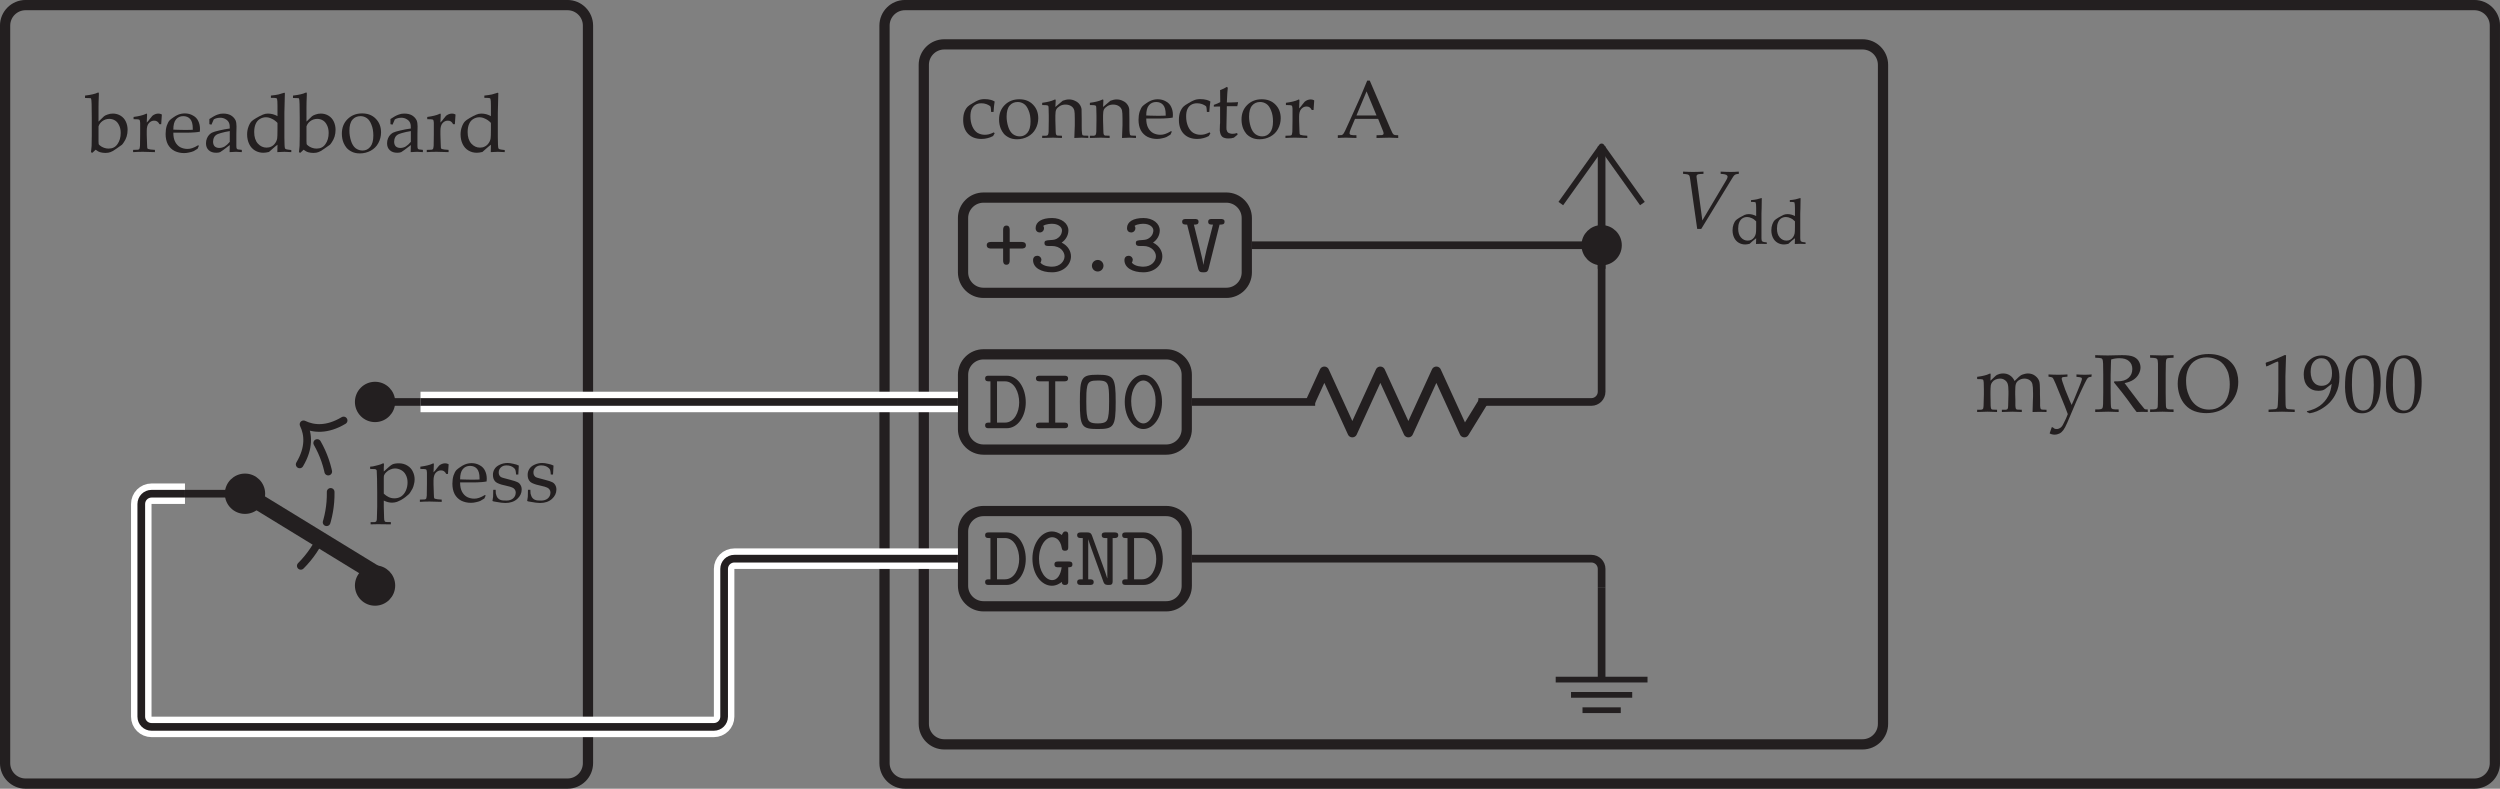 <?xml version="1.0" encoding="UTF-8"?>
<svg xmlns="http://www.w3.org/2000/svg" xmlns:xlink="http://www.w3.org/1999/xlink" width="243.169pt" height="76.717pt" viewBox="0 0 243.169 76.717" version="1.1">
<rect x="0" y="0" width="243.169" height="76.717" fill="#808080" stroke="none"/>
<defs>
<g>
<symbol overflow="visible" id="glyph0-0">
<path style="stroke:none;" d=""/>
</symbol>
<symbol overflow="visible" id="glyph0-1">
<path style="stroke:none;" d="M 4.109 -2.516 C 4.109 -3.859 3.391 -5.109 2.25 -5.109 L 0.516 -5.109 C 0.375 -5.109 0.156 -5.109 0.156 -4.844 C 0.156 -4.562 0.375 -4.562 0.516 -4.562 L 0.672 -4.562 L 0.672 -0.547 L 0.516 -0.547 C 0.375 -0.547 0.156 -0.547 0.156 -0.281 C 0.156 0 0.375 0 0.516 0 L 2.25 0 C 3.359 0 4.109 -1.188 4.109 -2.516 Z M 3.469 -2.516 C 3.469 -1.562 3 -0.547 2.078 -0.547 L 1.312 -0.547 L 1.312 -4.562 L 2.078 -4.562 C 3.016 -4.562 3.469 -3.469 3.469 -2.516 Z M 3.469 -2.516 "/>
</symbol>
<symbol overflow="visible" id="glyph0-2">
<path style="stroke:none;" d="M 3.781 -0.281 C 3.781 -0.547 3.531 -0.547 3.406 -0.547 L 2.531 -0.547 L 2.531 -4.562 L 3.406 -4.562 C 3.531 -4.562 3.781 -4.562 3.781 -4.844 C 3.781 -5.109 3.531 -5.109 3.406 -5.109 L 1.031 -5.109 C 0.906 -5.109 0.656 -5.109 0.656 -4.844 C 0.656 -4.562 0.906 -4.562 1.031 -4.562 L 1.906 -4.562 L 1.906 -0.547 L 1.031 -0.547 C 0.906 -0.547 0.656 -0.547 0.656 -0.281 C 0.656 0 0.906 0 1.031 0 L 3.406 0 C 3.531 0 3.781 0 3.781 -0.281 Z M 3.781 -0.281 "/>
</symbol>
<symbol overflow="visible" id="glyph0-3">
<path style="stroke:none;" d="M 3.969 -2.547 C 3.969 -4.969 3.781 -5.203 2.219 -5.203 C 0.656 -5.203 0.484 -4.969 0.484 -2.562 C 0.484 -0.141 0.656 0.078 2.219 0.078 C 3.781 0.078 3.969 -0.141 3.969 -2.547 Z M 3.328 -2.625 C 3.328 -2.141 3.328 -1.516 3.234 -1.094 C 3.156 -0.672 2.984 -0.469 2.219 -0.469 C 1.5 -0.469 1.312 -0.641 1.219 -1.031 C 1.109 -1.453 1.109 -2.141 1.109 -2.625 C 1.109 -3.188 1.109 -3.688 1.203 -4.094 C 1.312 -4.562 1.594 -4.641 2.219 -4.641 C 2.922 -4.641 3.141 -4.531 3.25 -4.047 C 3.328 -3.672 3.328 -3.078 3.328 -2.625 Z M 3.328 -2.625 "/>
</symbol>
<symbol overflow="visible" id="glyph0-4">
<path style="stroke:none;" d="M 4.031 -2.547 C 4.031 -4.109 3.172 -5.203 2.219 -5.203 C 1.266 -5.203 0.406 -4.094 0.406 -2.562 C 0.406 -1.016 1.266 0.078 2.219 0.078 C 3.172 0.078 4.031 -1.031 4.031 -2.547 Z M 3.406 -2.641 C 3.406 -1.438 2.859 -0.469 2.219 -0.469 C 1.562 -0.469 1.031 -1.438 1.031 -2.641 C 1.031 -3.828 1.609 -4.641 2.219 -4.641 C 2.828 -4.641 3.406 -3.844 3.406 -2.641 Z M 3.406 -2.641 "/>
</symbol>
<symbol overflow="visible" id="glyph0-5">
<path style="stroke:none;" d="M 4.203 -2 C 4.203 -2.281 3.969 -2.281 3.828 -2.281 L 2.812 -2.281 C 2.688 -2.281 2.453 -2.281 2.453 -2 C 2.453 -1.719 2.688 -1.719 2.812 -1.719 L 3.156 -1.719 C 3.062 -0.984 2.734 -0.469 2.234 -0.469 C 1.578 -0.469 0.953 -1.344 0.953 -2.547 C 0.953 -3.797 1.594 -4.641 2.234 -4.641 C 2.516 -4.641 3.031 -4.469 3.172 -3.578 C 3.203 -3.328 3.391 -3.328 3.484 -3.328 C 3.797 -3.328 3.797 -3.531 3.797 -3.688 L 3.797 -4.844 C 3.797 -4.969 3.797 -5.203 3.531 -5.203 C 3.359 -5.203 3.312 -5.141 3.172 -4.859 C 2.828 -5.109 2.5 -5.203 2.203 -5.203 C 1.188 -5.203 0.312 -4.062 0.312 -2.562 C 0.312 -1.016 1.203 0.078 2.203 0.078 C 2.656 0.078 3 -0.156 3.172 -0.297 C 3.172 0 3.391 0 3.484 0 C 3.797 0 3.797 -0.203 3.797 -0.359 L 3.797 -1.719 C 3.984 -1.719 4.203 -1.719 4.203 -2 Z M 4.203 -2 "/>
</symbol>
<symbol overflow="visible" id="glyph0-6">
<path style="stroke:none;" d="M 4.219 -4.844 C 4.219 -5.109 3.969 -5.109 3.844 -5.109 L 2.969 -5.109 C 2.844 -5.109 2.609 -5.109 2.609 -4.844 C 2.609 -4.562 2.844 -4.562 2.969 -4.562 L 3.156 -4.562 L 3.156 -0.656 L 3.141 -0.656 C 2.969 -1.188 2.969 -1.203 2.797 -1.672 L 1.672 -4.781 C 1.562 -5.109 1.359 -5.109 1.188 -5.109 L 0.594 -5.109 C 0.469 -5.109 0.219 -5.109 0.219 -4.844 C 0.219 -4.562 0.469 -4.562 0.594 -4.562 L 0.766 -4.562 L 0.766 -0.547 L 0.594 -0.547 C 0.469 -0.547 0.219 -0.547 0.219 -0.281 C 0.219 0 0.469 0 0.594 0 L 1.469 0 C 1.594 0 1.828 0 1.828 -0.281 C 1.828 -0.547 1.594 -0.547 1.469 -0.547 L 1.297 -0.547 L 1.297 -4.453 C 1.469 -3.922 1.469 -3.906 1.641 -3.438 L 2.766 -0.328 C 2.875 0 3.062 0 3.281 0 C 3.516 0 3.672 -0.016 3.672 -0.359 L 3.672 -4.562 L 3.844 -4.562 C 3.969 -4.562 4.219 -4.562 4.219 -4.844 Z M 4.219 -4.844 "/>
</symbol>
<symbol overflow="visible" id="glyph0-7">
<path style="stroke:none;" d="M 4.125 -2.547 C 4.125 -2.875 3.797 -2.875 3.703 -2.875 L 2.547 -2.875 L 2.547 -4.047 C 2.547 -4.141 2.547 -4.469 2.234 -4.469 C 1.906 -4.469 1.906 -4.141 1.906 -4.047 L 1.906 -2.875 L 0.734 -2.875 C 0.641 -2.875 0.312 -2.875 0.312 -2.562 C 0.312 -2.234 0.641 -2.234 0.734 -2.234 L 1.906 -2.234 L 1.906 -1.078 C 1.906 -0.984 1.906 -0.656 2.219 -0.656 C 2.547 -0.656 2.547 -0.969 2.547 -1.078 L 2.547 -2.234 L 3.703 -2.234 C 3.797 -2.234 4.125 -2.234 4.125 -2.547 Z M 4.125 -2.547 "/>
</symbol>
<symbol overflow="visible" id="glyph0-8">
<path style="stroke:none;" d="M 4.062 -1.469 C 4.062 -1.938 3.812 -2.484 3.156 -2.812 C 3.531 -3.062 3.812 -3.5 3.812 -4 C 3.812 -4.656 3.172 -5.203 2.219 -5.203 C 1.219 -5.203 0.625 -4.828 0.625 -4.219 C 0.625 -3.938 0.812 -3.797 1.031 -3.797 C 1.25 -3.797 1.438 -3.969 1.438 -4.203 C 1.438 -4.344 1.406 -4.375 1.359 -4.438 C 1.641 -4.641 2.156 -4.641 2.234 -4.641 C 2.812 -4.641 3.188 -4.328 3.188 -4 C 3.188 -3.875 3.156 -3.562 2.859 -3.312 C 2.609 -3.094 2.375 -3.078 2.109 -3.062 C 1.625 -3.031 1.484 -3.016 1.484 -2.766 C 1.484 -2.484 1.719 -2.484 1.844 -2.484 L 2.188 -2.484 C 3.062 -2.484 3.438 -1.891 3.438 -1.484 C 3.438 -0.984 2.984 -0.469 2.219 -0.469 C 2.109 -0.469 1.406 -0.469 1.094 -0.859 L 1.109 -0.891 C 1.156 -0.969 1.156 -0.984 1.172 -1.078 C 1.172 -1.078 1.188 -1.094 1.188 -1.125 C 1.188 -1.344 1.016 -1.531 0.781 -1.531 C 0.562 -1.531 0.375 -1.391 0.375 -1.109 C 0.375 -0.359 1.172 0.078 2.219 0.078 C 3.359 0.078 4.062 -0.688 4.062 -1.469 Z M 4.062 -1.469 "/>
</symbol>
<symbol overflow="visible" id="glyph0-9">
<path style="stroke:none;" d="M 2.781 -0.562 C 2.781 -0.891 2.516 -1.125 2.234 -1.125 C 1.891 -1.125 1.656 -0.859 1.656 -0.562 C 1.656 -0.234 1.922 0 2.219 0 C 2.547 0 2.781 -0.266 2.781 -0.562 Z M 2.781 -0.562 "/>
</symbol>
<symbol overflow="visible" id="glyph0-10">
<path style="stroke:none;" d="M 4.281 -4.844 C 4.281 -5.109 4.031 -5.109 3.906 -5.109 L 3.047 -5.109 C 2.922 -5.109 2.688 -5.109 2.688 -4.844 C 2.688 -4.562 2.891 -4.562 3.156 -4.562 L 2.547 -2.188 C 2.453 -1.734 2.266 -1.031 2.234 -0.672 L 2.219 -0.672 C 2.172 -1.016 2 -1.719 1.891 -2.156 L 1.297 -4.562 C 1.547 -4.562 1.75 -4.562 1.75 -4.844 C 1.75 -5.109 1.516 -5.109 1.391 -5.109 L 0.531 -5.109 C 0.406 -5.109 0.156 -5.109 0.156 -4.844 C 0.156 -4.562 0.375 -4.562 0.641 -4.562 L 1.719 -0.25 C 1.812 0.078 2 0.078 2.219 0.078 C 2.453 0.078 2.625 0.078 2.719 -0.25 L 3.797 -4.562 C 4.062 -4.562 4.281 -4.562 4.281 -4.844 Z M 4.281 -4.844 "/>
</symbol>
<symbol overflow="visible" id="glyph1-0">
<path style="stroke:none;" d="M 1 0 L 1 -4.984 L 4.984 -4.984 L 4.984 0 Z M 1.125 -0.125 L 4.859 -0.125 L 4.859 -4.859 L 1.125 -4.859 Z M 1.125 -0.125 "/>
</symbol>
<symbol overflow="visible" id="glyph1-1">
<path style="stroke:none;" d="M 3.375 -0.453 L 3.219 -0.188 C 3.039 -0.094 2.863 -0.023 2.688 0.016 C 2.508 0.066 2.312 0.094 2.094 0.094 C 1.551 0.094 1.117 -0.066 0.797 -0.391 C 0.473 -0.723 0.312 -1.176 0.312 -1.75 C 0.312 -2.051 0.352 -2.316 0.438 -2.547 C 0.531 -2.773 0.641 -2.945 0.766 -3.062 C 0.848 -3.145 1.008 -3.254 1.25 -3.391 C 1.488 -3.535 1.656 -3.625 1.75 -3.656 C 1.926 -3.738 2.141 -3.781 2.391 -3.781 C 2.617 -3.781 2.828 -3.754 3.016 -3.703 C 3.141 -3.672 3.258 -3.617 3.375 -3.547 C 3.344 -3.348 3.32 -3.195 3.312 -3.094 C 3.301 -2.988 3.285 -2.801 3.266 -2.531 L 3.031 -2.531 C 3.02 -2.781 3.004 -2.938 2.984 -3 C 2.984 -3.039 2.961 -3.078 2.922 -3.109 C 2.828 -3.18 2.707 -3.242 2.562 -3.297 C 2.414 -3.348 2.254 -3.375 2.078 -3.375 C 1.859 -3.375 1.672 -3.328 1.516 -3.234 C 1.359 -3.148 1.234 -3.008 1.141 -2.812 C 1.055 -2.625 1.016 -2.383 1.016 -2.094 C 1.016 -1.738 1.078 -1.414 1.203 -1.125 C 1.328 -0.844 1.492 -0.633 1.703 -0.5 C 1.922 -0.375 2.16 -0.312 2.422 -0.312 C 2.555 -0.312 2.688 -0.328 2.812 -0.359 C 2.938 -0.391 3.098 -0.453 3.297 -0.547 Z M 3.375 -0.453 "/>
</symbol>
<symbol overflow="visible" id="glyph1-2">
<path style="stroke:none;" d="M 0.266 -1.797 C 0.266 -2.367 0.445 -2.836 0.812 -3.203 C 1.188 -3.578 1.66 -3.766 2.234 -3.766 C 2.785 -3.766 3.227 -3.594 3.562 -3.25 C 3.906 -2.906 4.078 -2.461 4.078 -1.922 C 4.078 -1.547 3.988 -1.195 3.812 -0.875 C 3.645 -0.562 3.398 -0.316 3.078 -0.141 C 2.754 0.035 2.398 0.125 2.016 0.125 C 1.711 0.125 1.457 0.07 1.25 -0.031 C 1.039 -0.133 0.867 -0.258 0.734 -0.406 C 0.609 -0.562 0.508 -0.723 0.438 -0.891 C 0.32 -1.172 0.266 -1.473 0.266 -1.797 Z M 1 -2.078 C 1 -1.754 1.051 -1.426 1.156 -1.094 C 1.258 -0.77 1.41 -0.531 1.609 -0.375 C 1.816 -0.227 2.039 -0.156 2.281 -0.156 C 2.582 -0.156 2.832 -0.273 3.031 -0.516 C 3.227 -0.754 3.328 -1.117 3.328 -1.609 C 3.328 -2.023 3.266 -2.379 3.141 -2.672 C 3.023 -2.973 2.875 -3.188 2.688 -3.312 C 2.5 -3.438 2.297 -3.5 2.078 -3.5 C 1.754 -3.5 1.492 -3.383 1.297 -3.156 C 1.098 -2.926 1 -2.566 1 -2.078 Z M 1 -2.078 "/>
</symbol>
<symbol overflow="visible" id="glyph1-3">
<path style="stroke:none;" d="M 0.109 0 L 0.109 -0.219 L 0.484 -0.219 C 0.535 -0.227 0.578 -0.238 0.609 -0.25 C 0.641 -0.27 0.66 -0.289 0.672 -0.312 C 0.703 -0.363 0.723 -0.457 0.734 -0.594 C 0.734 -0.625 0.738 -1 0.75 -1.719 L 0.75 -2.172 C 0.75 -2.379 0.742 -2.602 0.734 -2.844 C 0.734 -3 0.723 -3.086 0.703 -3.109 C 0.68 -3.141 0.648 -3.16 0.609 -3.172 C 0.566 -3.191 0.398 -3.203 0.109 -3.203 L 0.109 -3.422 C 0.629 -3.492 1.008 -3.586 1.25 -3.703 C 1.301 -3.734 1.336 -3.75 1.359 -3.75 C 1.379 -3.75 1.395 -3.738 1.406 -3.719 C 1.414 -3.707 1.422 -3.691 1.422 -3.672 C 1.422 -3.648 1.422 -3.629 1.422 -3.609 C 1.41 -3.516 1.398 -3.316 1.391 -3.016 L 2.109 -3.625 C 2.328 -3.707 2.531 -3.75 2.719 -3.75 C 2.926 -3.75 3.125 -3.703 3.312 -3.609 C 3.5 -3.523 3.641 -3.414 3.734 -3.281 C 3.836 -3.156 3.906 -3 3.938 -2.812 C 3.945 -2.688 3.953 -2.359 3.953 -1.828 L 3.953 -1.141 C 3.953 -0.805 3.961 -0.578 3.984 -0.453 C 3.992 -0.367 4.008 -0.312 4.031 -0.281 C 4.062 -0.258 4.109 -0.242 4.172 -0.234 L 4.594 -0.219 L 4.594 0 C 4.332 -0.02 4.117 -0.031 3.953 -0.031 C 3.805 -0.031 3.566 -0.02 3.234 0 C 3.266 -0.645 3.281 -1.051 3.281 -1.219 L 3.281 -1.875 C 3.281 -2.281 3.266 -2.547 3.234 -2.672 C 3.191 -2.848 3.094 -2.988 2.938 -3.094 C 2.781 -3.195 2.594 -3.25 2.375 -3.25 C 2.176 -3.25 1.992 -3.203 1.828 -3.109 C 1.672 -3.016 1.555 -2.906 1.484 -2.781 C 1.422 -2.664 1.391 -2.469 1.391 -2.188 L 1.391 -1.719 C 1.41 -1.039 1.422 -0.676 1.422 -0.625 C 1.422 -0.488 1.438 -0.391 1.469 -0.328 C 1.477 -0.305 1.492 -0.285 1.516 -0.266 C 1.535 -0.254 1.566 -0.242 1.609 -0.234 C 1.617 -0.234 1.758 -0.227 2.031 -0.219 L 2.031 0 C 1.719 -0.02 1.43 -0.031 1.172 -0.031 C 0.953 -0.031 0.598 -0.02 0.109 0 Z M 0.109 0 "/>
</symbol>
<symbol overflow="visible" id="glyph1-4">
<path style="stroke:none;" d="M 3.438 -0.609 L 3.312 -0.328 C 3.133 -0.211 3.004 -0.133 2.922 -0.094 C 2.797 -0.039 2.656 0 2.5 0.031 C 2.344 0.07 2.176 0.094 2 0.094 C 1.664 0.094 1.359 0.023 1.078 -0.109 C 0.797 -0.254 0.578 -0.469 0.422 -0.75 C 0.273 -1.039 0.203 -1.379 0.203 -1.766 C 0.203 -2.055 0.238 -2.32 0.312 -2.562 C 0.395 -2.801 0.488 -2.977 0.594 -3.094 C 0.676 -3.176 0.797 -3.27 0.953 -3.375 C 1.109 -3.488 1.266 -3.578 1.422 -3.641 C 1.629 -3.723 1.848 -3.766 2.078 -3.766 C 2.367 -3.766 2.629 -3.695 2.859 -3.562 C 3.098 -3.438 3.27 -3.258 3.375 -3.031 C 3.488 -2.801 3.547 -2.539 3.547 -2.25 C 3.547 -2.176 3.539 -2.086 3.531 -1.984 C 3.344 -1.953 3.176 -1.93 3.031 -1.922 C 2.75 -1.898 2.469 -1.891 2.188 -1.891 L 0.953 -1.891 C 0.953 -1.516 1.016 -1.211 1.141 -0.984 C 1.266 -0.754 1.43 -0.582 1.641 -0.469 C 1.859 -0.363 2.086 -0.312 2.328 -0.312 C 2.484 -0.312 2.641 -0.336 2.797 -0.391 C 2.953 -0.441 3.145 -0.535 3.375 -0.672 Z M 0.953 -2.188 C 1.016 -2.188 1.148 -2.18 1.359 -2.172 C 1.742 -2.16 2.008 -2.156 2.156 -2.156 C 2.5 -2.156 2.727 -2.16 2.844 -2.172 C 2.844 -2.234 2.844 -2.281 2.844 -2.312 C 2.844 -2.727 2.758 -3.031 2.594 -3.219 C 2.426 -3.406 2.203 -3.5 1.922 -3.5 C 1.629 -3.5 1.395 -3.395 1.219 -3.188 C 1.039 -2.977 0.953 -2.645 0.953 -2.188 Z M 0.953 -2.188 "/>
</symbol>
<symbol overflow="visible" id="glyph1-5">
<path style="stroke:none;" d="M 0.172 -3.047 L 0.172 -3.219 C 0.43 -3.312 0.641 -3.398 0.797 -3.484 C 0.797 -4.098 0.789 -4.488 0.781 -4.656 C 1.039 -4.75 1.258 -4.852 1.438 -4.969 L 1.531 -4.891 C 1.5 -4.672 1.469 -4.191 1.438 -3.453 C 1.645 -3.453 1.77 -3.453 1.812 -3.453 C 1.832 -3.453 1.961 -3.457 2.203 -3.469 C 2.336 -3.469 2.441 -3.473 2.516 -3.484 L 2.531 -3.453 L 2.453 -3.094 C 2.285 -3.094 2.133 -3.094 2 -3.094 C 1.863 -3.094 1.676 -3.094 1.438 -3.094 L 1.406 -1.5 C 1.395 -1.113 1.395 -0.883 1.406 -0.812 C 1.426 -0.738 1.453 -0.672 1.484 -0.609 C 1.523 -0.555 1.57 -0.516 1.625 -0.484 C 1.688 -0.453 1.789 -0.426 1.938 -0.406 C 2.039 -0.406 2.125 -0.41 2.188 -0.422 C 2.25 -0.43 2.332 -0.453 2.438 -0.484 L 2.484 -0.328 C 2.359 -0.234 2.238 -0.133 2.125 -0.031 C 2.031 0 1.941 0.02 1.859 0.031 C 1.773 0.039 1.676 0.047 1.562 0.047 C 1.426 0.047 1.316 0.031 1.234 0 C 1.148 -0.02 1.07 -0.055 1 -0.109 C 0.938 -0.172 0.883 -0.242 0.844 -0.328 C 0.801 -0.422 0.77 -0.555 0.75 -0.734 C 0.758 -0.91 0.766 -1.102 0.766 -1.312 C 0.773 -1.352 0.781 -1.398 0.781 -1.453 L 0.781 -3.062 L 0.609 -3.062 C 0.484 -3.062 0.336 -3.055 0.172 -3.047 Z M 0.172 -3.047 "/>
</symbol>
<symbol overflow="visible" id="glyph1-6">
<path style="stroke:none;" d="M 0.188 0 L 0.188 -0.219 C 0.477 -0.227 0.633 -0.234 0.656 -0.234 C 0.695 -0.242 0.727 -0.254 0.75 -0.266 C 0.781 -0.285 0.801 -0.312 0.812 -0.344 C 0.832 -0.406 0.848 -0.5 0.859 -0.625 C 0.867 -1.32 0.875 -1.688 0.875 -1.719 L 0.875 -2.172 C 0.875 -2.379 0.875 -2.602 0.875 -2.844 C 0.863 -3 0.848 -3.086 0.828 -3.109 C 0.816 -3.141 0.789 -3.16 0.75 -3.172 C 0.707 -3.191 0.535 -3.203 0.234 -3.203 L 0.234 -3.422 C 0.754 -3.492 1.141 -3.586 1.391 -3.703 C 1.441 -3.734 1.473 -3.75 1.484 -3.75 C 1.504 -3.75 1.52 -3.738 1.531 -3.719 C 1.539 -3.707 1.547 -3.691 1.547 -3.672 C 1.547 -3.648 1.547 -3.629 1.547 -3.609 C 1.535 -3.441 1.523 -3.195 1.516 -2.875 C 1.641 -3 1.75 -3.129 1.844 -3.266 C 1.945 -3.398 2.02 -3.488 2.062 -3.531 C 2.133 -3.594 2.223 -3.645 2.328 -3.688 C 2.43 -3.727 2.535 -3.75 2.641 -3.75 C 2.754 -3.75 2.863 -3.723 2.969 -3.672 L 2.984 -3.625 C 2.953 -3.281 2.93 -2.977 2.922 -2.719 L 2.75 -2.719 C 2.688 -2.844 2.613 -2.93 2.531 -2.984 C 2.457 -3.035 2.359 -3.062 2.234 -3.062 C 2.035 -3.062 1.863 -2.977 1.719 -2.812 C 1.582 -2.656 1.516 -2.41 1.516 -2.078 L 1.516 -1.688 C 1.516 -1.508 1.523 -1.195 1.547 -0.75 C 1.547 -0.582 1.551 -0.477 1.562 -0.438 C 1.57 -0.395 1.582 -0.363 1.594 -0.344 C 1.613 -0.32 1.645 -0.305 1.688 -0.297 C 1.758 -0.266 1.969 -0.238 2.312 -0.219 L 2.312 0 C 1.852 -0.02 1.461 -0.031 1.141 -0.031 C 0.816 -0.031 0.5 -0.02 0.188 0 Z M 0.188 0 "/>
</symbol>
<symbol overflow="visible" id="glyph1-7">
<path style="stroke:none;" d="M 0.141 0 L 0.141 -0.266 C 0.336 -0.266 0.461 -0.27 0.516 -0.281 C 0.566 -0.301 0.613 -0.332 0.656 -0.375 C 0.695 -0.414 0.758 -0.52 0.844 -0.688 C 0.895 -0.781 1.062 -1.145 1.344 -1.781 L 2.328 -3.969 C 2.43 -4.207 2.656 -4.742 3 -5.578 L 3.25 -5.578 L 4.922 -1.688 C 5.191 -1.051 5.367 -0.648 5.453 -0.484 C 5.504 -0.398 5.555 -0.344 5.609 -0.312 C 5.672 -0.281 5.805 -0.266 6.016 -0.266 L 6.016 0 C 5.609 -0.02 5.32 -0.031 5.156 -0.031 L 3.906 0 L 3.906 -0.266 C 4.195 -0.266 4.375 -0.27 4.438 -0.281 C 4.5 -0.301 4.539 -0.32 4.562 -0.344 C 4.582 -0.375 4.594 -0.406 4.594 -0.438 C 4.594 -0.5 4.578 -0.57 4.547 -0.656 L 4.062 -1.859 L 1.812 -1.859 L 1.391 -0.859 C 1.316 -0.672 1.281 -0.535 1.281 -0.453 C 1.281 -0.422 1.289 -0.395 1.312 -0.375 C 1.332 -0.332 1.375 -0.305 1.438 -0.297 C 1.531 -0.273 1.703 -0.266 1.953 -0.266 L 1.953 0 C 1.504 -0.02 1.176 -0.031 0.969 -0.031 C 0.707 -0.031 0.43 -0.02 0.141 0 Z M 1.953 -2.188 L 3.906 -2.188 L 2.938 -4.531 Z M 1.953 -2.188 "/>
</symbol>
<symbol overflow="visible" id="glyph1-8">
<path style="stroke:none;" d="M 0.156 0 L 0.156 -0.219 L 0.531 -0.219 C 0.582 -0.227 0.625 -0.238 0.656 -0.25 C 0.688 -0.27 0.711 -0.289 0.734 -0.312 C 0.754 -0.363 0.77 -0.457 0.781 -0.594 C 0.781 -0.625 0.789 -1 0.812 -1.719 L 0.812 -2.172 C 0.812 -2.379 0.805 -2.602 0.797 -2.844 C 0.785 -3 0.77 -3.086 0.75 -3.109 C 0.738 -3.141 0.711 -3.16 0.672 -3.172 C 0.629 -3.191 0.457 -3.203 0.156 -3.203 L 0.156 -3.422 C 0.688 -3.492 1.07 -3.586 1.312 -3.703 C 1.363 -3.734 1.398 -3.75 1.422 -3.75 C 1.43 -3.75 1.441 -3.738 1.453 -3.719 C 1.461 -3.707 1.469 -3.691 1.469 -3.672 C 1.469 -3.648 1.469 -3.629 1.469 -3.609 C 1.457 -3.484 1.453 -3.297 1.453 -3.047 L 1.953 -3.516 C 2.016 -3.566 2.055 -3.598 2.078 -3.609 C 2.141 -3.641 2.223 -3.672 2.328 -3.703 C 2.441 -3.734 2.562 -3.75 2.688 -3.75 C 2.938 -3.75 3.156 -3.688 3.344 -3.562 C 3.539 -3.438 3.691 -3.254 3.797 -3.016 L 4.219 -3.422 C 4.32 -3.504 4.391 -3.555 4.422 -3.578 C 4.492 -3.617 4.594 -3.656 4.719 -3.688 C 4.844 -3.727 4.961 -3.75 5.078 -3.75 C 5.379 -3.75 5.629 -3.664 5.828 -3.5 C 6.023 -3.344 6.148 -3.164 6.203 -2.969 C 6.242 -2.844 6.266 -2.555 6.266 -2.109 L 6.266 -1.719 L 6.281 -1.172 C 6.281 -0.859 6.281 -0.676 6.281 -0.625 C 6.289 -0.488 6.305 -0.391 6.328 -0.328 C 6.336 -0.305 6.352 -0.285 6.375 -0.266 C 6.406 -0.254 6.441 -0.242 6.484 -0.234 C 6.492 -0.234 6.633 -0.227 6.906 -0.219 L 6.906 0 C 6.582 -0.008 6.359 -0.016 6.234 -0.016 C 6.117 -0.016 5.891 -0.008 5.547 0 L 5.578 -1.078 L 5.594 -1.5 L 5.594 -1.828 C 5.594 -2.266 5.57 -2.562 5.531 -2.719 C 5.488 -2.883 5.395 -3.016 5.25 -3.109 C 5.102 -3.203 4.941 -3.25 4.766 -3.25 C 4.547 -3.25 4.348 -3.188 4.172 -3.062 C 4.047 -2.969 3.961 -2.852 3.922 -2.719 C 3.879 -2.594 3.859 -2.344 3.859 -1.969 L 3.859 -1.719 L 3.875 -1.172 C 3.875 -0.859 3.875 -0.676 3.875 -0.625 C 3.883 -0.488 3.898 -0.391 3.922 -0.328 C 3.93 -0.305 3.945 -0.285 3.969 -0.266 C 3.988 -0.254 4.02 -0.242 4.062 -0.234 C 4.082 -0.234 4.227 -0.227 4.5 -0.219 L 4.5 0 C 4.113 -0.02 3.805 -0.031 3.578 -0.031 C 3.391 -0.031 3.051 -0.02 2.562 0 L 2.562 -0.219 L 2.938 -0.219 C 2.988 -0.227 3.031 -0.238 3.062 -0.25 C 3.094 -0.27 3.113 -0.289 3.125 -0.312 C 3.156 -0.363 3.172 -0.457 3.172 -0.594 C 3.18 -0.625 3.191 -1 3.203 -1.719 L 3.203 -2.016 C 3.203 -2.348 3.176 -2.594 3.125 -2.75 C 3.07 -2.906 2.977 -3.023 2.844 -3.109 C 2.719 -3.203 2.566 -3.25 2.391 -3.25 C 2.234 -3.25 2.082 -3.219 1.938 -3.156 C 1.801 -3.094 1.695 -3.008 1.625 -2.906 C 1.551 -2.812 1.504 -2.707 1.484 -2.594 C 1.461 -2.414 1.453 -2.203 1.453 -1.953 L 1.453 -1.719 C 1.461 -1.039 1.469 -0.676 1.469 -0.625 C 1.477 -0.488 1.492 -0.391 1.516 -0.328 C 1.523 -0.305 1.539 -0.285 1.562 -0.266 C 1.582 -0.254 1.613 -0.242 1.656 -0.234 C 1.676 -0.234 1.82 -0.227 2.094 -0.219 L 2.094 0 C 1.727 -0.02 1.422 -0.031 1.172 -0.031 C 0.953 -0.031 0.613 -0.02 0.156 0 Z M 0.156 0 "/>
</symbol>
<symbol overflow="visible" id="glyph1-9">
<path style="stroke:none;" d="M 0.172 2.078 L 0.375 1.484 L 0.469 1.484 C 0.52 1.523 0.562 1.555 0.594 1.578 C 0.625 1.609 0.66 1.629 0.703 1.641 C 0.742 1.648 0.805 1.656 0.891 1.656 C 0.961 1.656 1.035 1.633 1.109 1.594 C 1.191 1.562 1.266 1.508 1.328 1.438 C 1.398 1.363 1.477 1.234 1.562 1.047 C 1.707 0.773 1.832 0.492 1.938 0.203 C 1.852 -0.023 1.754 -0.285 1.641 -0.578 L 1.016 -2.109 C 0.836 -2.566 0.688 -2.922 0.562 -3.172 C 0.52 -3.266 0.473 -3.328 0.422 -3.359 C 0.367 -3.391 0.25 -3.414 0.062 -3.438 L 0.062 -3.656 C 0.383 -3.633 0.703 -3.625 1.016 -3.625 C 1.316 -3.625 1.613 -3.633 1.906 -3.656 L 1.906 -3.438 C 1.633 -3.414 1.477 -3.398 1.438 -3.391 C 1.375 -3.359 1.344 -3.312 1.344 -3.25 C 1.344 -3.207 1.363 -3.117 1.406 -2.984 C 1.508 -2.672 1.602 -2.398 1.688 -2.172 L 1.938 -1.562 C 2.082 -1.195 2.207 -0.906 2.312 -0.688 L 2.516 -1.141 C 2.598 -1.328 2.738 -1.672 2.938 -2.172 C 3.145 -2.68 3.266 -3 3.297 -3.125 C 3.305 -3.164 3.312 -3.203 3.312 -3.234 C 3.312 -3.273 3.289 -3.312 3.25 -3.344 C 3.207 -3.375 3.051 -3.398 2.781 -3.422 L 2.781 -3.656 C 3.082 -3.633 3.348 -3.625 3.578 -3.625 C 3.816 -3.625 4.047 -3.633 4.266 -3.656 L 4.234 -3.422 C 4.098 -3.422 3.992 -3.395 3.922 -3.344 C 3.848 -3.289 3.738 -3.113 3.594 -2.812 C 3.445 -2.52 3.176 -1.938 2.781 -1.062 L 1.891 1.031 C 1.742 1.375 1.613 1.617 1.5 1.766 C 1.395 1.91 1.27 2.02 1.125 2.094 C 0.977 2.164 0.816 2.203 0.641 2.203 C 0.555 2.203 0.477 2.191 0.406 2.172 C 0.332 2.16 0.254 2.129 0.172 2.078 Z M 0.172 2.078 "/>
</symbol>
<symbol overflow="visible" id="glyph1-10">
<path style="stroke:none;" d="M 0.172 -5.281 L 0.172 -5.531 C 0.273 -5.531 0.43 -5.523 0.641 -5.516 L 1.391 -5.5 C 1.535 -5.5 1.766 -5.504 2.078 -5.516 C 2.484 -5.523 2.719 -5.531 2.781 -5.531 C 3.27 -5.531 3.629 -5.484 3.859 -5.391 C 4.086 -5.305 4.266 -5.164 4.391 -4.969 C 4.516 -4.77 4.578 -4.555 4.578 -4.328 C 4.578 -4.109 4.516 -3.891 4.391 -3.672 C 4.273 -3.461 4.109 -3.285 3.891 -3.141 C 3.672 -2.992 3.383 -2.883 3.031 -2.812 C 3.094 -2.719 3.242 -2.516 3.484 -2.203 L 4.469 -0.906 C 4.75 -0.551 4.91 -0.352 4.953 -0.312 C 4.973 -0.289 5 -0.273 5.031 -0.266 C 5.062 -0.254 5.145 -0.25 5.281 -0.25 L 5.281 0 C 5.082 -0.008 4.91 -0.016 4.766 -0.016 C 4.609 -0.016 4.422 -0.008 4.203 0 C 4.035 -0.195 3.754 -0.578 3.359 -1.141 C 3.129 -1.453 2.93 -1.711 2.766 -1.922 C 2.492 -2.273 2.238 -2.594 2 -2.875 L 2.031 -2.984 C 2.164 -2.984 2.27 -2.984 2.344 -2.984 C 2.812 -2.984 3.164 -3.094 3.406 -3.312 C 3.656 -3.531 3.781 -3.82 3.781 -4.188 C 3.781 -4.508 3.672 -4.766 3.453 -4.953 C 3.242 -5.141 2.93 -5.234 2.516 -5.234 C 2.242 -5.234 1.977 -5.191 1.719 -5.109 C 1.707 -4.973 1.703 -4.844 1.703 -4.719 C 1.703 -4.688 1.691 -4.312 1.672 -3.594 L 1.672 -1.859 C 1.672 -1.504 1.676 -1.16 1.688 -0.828 C 1.695 -0.586 1.711 -0.441 1.734 -0.391 C 1.766 -0.348 1.812 -0.312 1.875 -0.281 C 1.945 -0.258 2.141 -0.25 2.453 -0.25 L 2.453 0 C 2.078 -0.02 1.738 -0.031 1.438 -0.031 C 1.188 -0.031 0.766 -0.02 0.172 0 L 0.172 -0.25 C 0.484 -0.25 0.672 -0.258 0.734 -0.281 C 0.805 -0.312 0.852 -0.344 0.875 -0.375 C 0.906 -0.426 0.926 -0.555 0.938 -0.766 C 0.938 -0.816 0.941 -1.18 0.953 -1.859 L 0.953 -3.672 C 0.953 -4.016 0.945 -4.359 0.938 -4.703 C 0.926 -4.941 0.906 -5.082 0.875 -5.125 C 0.852 -5.176 0.805 -5.211 0.734 -5.234 C 0.672 -5.254 0.484 -5.27 0.172 -5.281 Z M 0.172 -5.281 "/>
</symbol>
<symbol overflow="visible" id="glyph1-11">
<path style="stroke:none;" d="M 2.469 -0.25 L 2.469 0 C 1.914 -0.02 1.555 -0.031 1.391 -0.031 L 0.188 0 L 0.188 -0.25 C 0.488 -0.25 0.672 -0.258 0.734 -0.281 C 0.805 -0.312 0.859 -0.344 0.891 -0.375 C 0.922 -0.426 0.938 -0.555 0.938 -0.766 C 0.945 -0.816 0.953 -1.18 0.953 -1.859 L 0.953 -3.672 C 0.953 -4.016 0.953 -4.359 0.953 -4.703 C 0.941 -4.941 0.922 -5.082 0.891 -5.125 C 0.859 -5.176 0.805 -5.211 0.734 -5.234 C 0.672 -5.254 0.488 -5.27 0.188 -5.281 L 0.188 -5.531 C 0.676 -5.508 1.055 -5.5 1.328 -5.5 C 1.586 -5.5 1.969 -5.508 2.469 -5.531 L 2.469 -5.281 C 2.164 -5.27 1.977 -5.254 1.906 -5.234 C 1.844 -5.211 1.801 -5.18 1.781 -5.141 C 1.75 -5.086 1.727 -4.961 1.719 -4.766 C 1.719 -4.711 1.711 -4.348 1.703 -3.672 L 1.703 -1.859 C 1.703 -1.504 1.707 -1.16 1.719 -0.828 C 1.719 -0.586 1.734 -0.441 1.766 -0.391 C 1.797 -0.348 1.844 -0.312 1.906 -0.281 C 1.977 -0.258 2.164 -0.25 2.469 -0.25 Z M 2.469 -0.25 "/>
</symbol>
<symbol overflow="visible" id="glyph1-12">
<path style="stroke:none;" d="M 0.188 -2.734 C 0.188 -3.141 0.25 -3.516 0.375 -3.859 C 0.5 -4.211 0.703 -4.523 0.984 -4.797 C 1.273 -5.078 1.598 -5.285 1.953 -5.422 C 2.316 -5.566 2.727 -5.641 3.188 -5.641 C 3.625 -5.641 4.016 -5.578 4.359 -5.453 C 4.711 -5.336 5 -5.18 5.219 -4.984 C 5.445 -4.785 5.625 -4.566 5.75 -4.328 C 5.852 -4.148 5.93 -3.941 5.984 -3.703 C 6.047 -3.461 6.078 -3.207 6.078 -2.938 C 6.078 -2.062 5.781 -1.332 5.188 -0.75 C 4.602 -0.176 3.863 0.109 2.969 0.109 C 2.562 0.109 2.18 0.047 1.828 -0.078 C 1.473 -0.211 1.176 -0.41 0.938 -0.672 C 0.695 -0.93 0.508 -1.25 0.375 -1.625 C 0.25 -2 0.188 -2.367 0.188 -2.734 Z M 1 -3.047 C 1 -2.805 1.02 -2.555 1.062 -2.297 C 1.113 -2.047 1.18 -1.828 1.266 -1.641 C 1.391 -1.328 1.551 -1.066 1.75 -0.859 C 1.945 -0.648 2.172 -0.492 2.422 -0.391 C 2.672 -0.285 2.945 -0.234 3.25 -0.234 C 3.664 -0.234 4.023 -0.336 4.328 -0.547 C 4.641 -0.754 4.867 -1.039 5.016 -1.406 C 5.172 -1.781 5.25 -2.207 5.25 -2.688 C 5.25 -3.094 5.195 -3.473 5.094 -3.828 C 5.02 -4.035 4.926 -4.223 4.812 -4.391 C 4.707 -4.566 4.578 -4.719 4.422 -4.844 C 4.266 -4.977 4.062 -5.086 3.812 -5.172 C 3.57 -5.266 3.305 -5.312 3.016 -5.312 C 2.609 -5.312 2.25 -5.219 1.938 -5.031 C 1.625 -4.852 1.391 -4.586 1.234 -4.234 C 1.078 -3.891 1 -3.492 1 -3.047 Z M 1 -3.047 "/>
</symbol>
<symbol overflow="visible" id="glyph1-13">
<path style="stroke:none;" d="M 0.594 -4.438 L 0.531 -4.453 L 0.484 -4.766 L 0.531 -4.812 C 0.801 -4.895 1.102 -5.004 1.438 -5.141 C 1.914 -5.348 2.223 -5.484 2.359 -5.547 L 2.469 -5.516 C 2.426 -4.328 2.406 -3.645 2.406 -3.469 L 2.406 -2.016 C 2.406 -1.441 2.41 -1.008 2.422 -0.719 C 2.43 -0.539 2.453 -0.426 2.484 -0.375 C 2.516 -0.332 2.566 -0.301 2.641 -0.281 C 2.711 -0.27 2.938 -0.254 3.312 -0.234 L 3.312 0 C 2.656 -0.02 2.242 -0.031 2.078 -0.031 C 1.953 -0.031 1.516 -0.02 0.766 0 L 0.766 -0.234 C 1.16 -0.254 1.383 -0.27 1.438 -0.281 C 1.5 -0.301 1.547 -0.328 1.578 -0.359 C 1.609 -0.391 1.629 -0.43 1.641 -0.484 C 1.66 -0.555 1.676 -0.785 1.688 -1.172 C 1.707 -1.555 1.719 -1.848 1.719 -2.047 L 1.719 -3.578 C 1.719 -4.203 1.719 -4.594 1.719 -4.75 C 1.719 -4.82 1.707 -4.867 1.688 -4.891 C 1.676 -4.898 1.664 -4.906 1.656 -4.906 C 1.625 -4.906 1.562 -4.883 1.469 -4.844 C 1.031 -4.645 0.738 -4.508 0.594 -4.438 Z M 0.594 -4.438 "/>
</symbol>
<symbol overflow="visible" id="glyph1-14">
<path style="stroke:none;" d="M 0.516 0 L 0.516 -0.078 C 0.984 -0.18 1.395 -0.352 1.75 -0.594 C 2.102 -0.844 2.391 -1.176 2.609 -1.594 C 2.773 -1.914 2.879 -2.297 2.922 -2.734 C 2.797 -2.648 2.656 -2.539 2.5 -2.406 C 2.406 -2.32 2.332 -2.266 2.281 -2.234 C 2.207 -2.18 2.125 -2.141 2.031 -2.109 C 1.906 -2.078 1.77 -2.062 1.625 -2.062 C 1.207 -2.062 0.863 -2.203 0.594 -2.484 C 0.332 -2.766 0.203 -3.148 0.203 -3.641 C 0.203 -4.191 0.367 -4.641 0.703 -4.984 C 1.035 -5.328 1.457 -5.5 1.969 -5.5 C 2.289 -5.5 2.578 -5.414 2.828 -5.25 C 3.086 -5.094 3.289 -4.859 3.438 -4.547 C 3.594 -4.242 3.672 -3.852 3.672 -3.375 C 3.672 -2.77 3.555 -2.242 3.328 -1.797 C 3.066 -1.242 2.672 -0.789 2.141 -0.438 C 1.703 -0.133 1.25 0.051 0.781 0.125 Z M 0.875 -3.891 C 0.875 -3.672 0.91 -3.453 0.984 -3.234 C 1.066 -3.016 1.191 -2.844 1.359 -2.719 C 1.523 -2.602 1.719 -2.547 1.938 -2.547 C 2.238 -2.547 2.484 -2.645 2.672 -2.844 C 2.859 -3.051 2.953 -3.363 2.953 -3.781 C 2.953 -4.188 2.863 -4.531 2.688 -4.812 C 2.508 -5.094 2.25 -5.234 1.906 -5.234 C 1.613 -5.234 1.367 -5.117 1.172 -4.891 C 0.973 -4.672 0.875 -4.336 0.875 -3.891 Z M 0.875 -3.891 "/>
</symbol>
<symbol overflow="visible" id="glyph1-15">
<path style="stroke:none;" d="M 0.234 -2.406 C 0.234 -3.145 0.285 -3.711 0.391 -4.109 C 0.504 -4.516 0.703 -4.848 0.984 -5.109 C 1.266 -5.379 1.617 -5.516 2.047 -5.516 C 2.266 -5.516 2.469 -5.473 2.656 -5.391 C 2.844 -5.316 2.992 -5.223 3.109 -5.109 C 3.223 -5.004 3.32 -4.867 3.406 -4.703 C 3.488 -4.535 3.547 -4.367 3.578 -4.203 C 3.66 -3.828 3.703 -3.414 3.703 -2.969 C 3.703 -2.383 3.656 -1.883 3.562 -1.469 C 3.508 -1.238 3.43 -1.023 3.328 -0.828 C 3.234 -0.629 3.117 -0.461 2.984 -0.328 C 2.859 -0.191 2.703 -0.082 2.516 0 C 2.328 0.082 2.117 0.125 1.891 0.125 C 1.609 0.125 1.363 0.066 1.156 -0.047 C 0.957 -0.172 0.797 -0.328 0.672 -0.516 C 0.504 -0.785 0.391 -1.094 0.328 -1.438 C 0.266 -1.781 0.234 -2.102 0.234 -2.406 Z M 0.906 -2.641 C 0.906 -2.266 0.93 -1.895 0.984 -1.531 C 1.035 -1.176 1.113 -0.883 1.219 -0.656 C 1.289 -0.508 1.395 -0.383 1.531 -0.281 C 1.676 -0.188 1.832 -0.141 2 -0.141 C 2.301 -0.141 2.531 -0.266 2.688 -0.516 C 2.914 -0.867 3.031 -1.57 3.031 -2.625 C 3.031 -3.07 3.004 -3.473 2.953 -3.828 C 2.91 -4.191 2.832 -4.488 2.719 -4.719 C 2.645 -4.875 2.539 -5 2.406 -5.094 C 2.281 -5.188 2.125 -5.234 1.938 -5.234 C 1.738 -5.234 1.555 -5.164 1.391 -5.031 C 1.234 -4.906 1.113 -4.672 1.031 -4.328 C 0.945 -3.984 0.906 -3.422 0.906 -2.641 Z M 0.906 -2.641 "/>
</symbol>
<symbol overflow="visible" id="glyph1-16">
<path style="stroke:none;" d="M 0.5 0.016 C 0.531 -0.305 0.551 -0.516 0.562 -0.609 C 0.57 -1.172 0.578 -1.5 0.578 -1.594 L 0.578 -3.328 C 0.578 -3.766 0.57 -4.211 0.562 -4.672 C 0.551 -4.984 0.535 -5.156 0.516 -5.188 C 0.504 -5.219 0.484 -5.238 0.453 -5.25 C 0.41 -5.258 0.234 -5.266 -0.078 -5.266 L -0.078 -5.5 C 0.504 -5.57 0.91 -5.664 1.141 -5.781 C 1.172 -5.789 1.195 -5.797 1.219 -5.797 C 1.227 -5.797 1.238 -5.789 1.25 -5.781 C 1.258 -5.77 1.266 -5.754 1.266 -5.734 C 1.266 -5.711 1.266 -5.688 1.266 -5.656 L 1.266 -5.531 C 1.242 -5.062 1.234 -4.664 1.234 -4.344 L 1.234 -2.969 L 1.766 -3.484 C 1.836 -3.547 1.953 -3.602 2.109 -3.656 C 2.273 -3.719 2.445 -3.75 2.625 -3.75 C 2.906 -3.75 3.156 -3.68 3.375 -3.547 C 3.602 -3.41 3.773 -3.219 3.891 -2.969 C 4.004 -2.727 4.062 -2.461 4.062 -2.172 C 4.062 -1.941 4.031 -1.723 3.969 -1.516 C 3.906 -1.316 3.816 -1.133 3.703 -0.969 C 3.629 -0.852 3.566 -0.77 3.516 -0.719 L 2.938 -0.312 C 2.707 -0.145 2.523 -0.039 2.391 0 C 2.266 0.051 2.102 0.078 1.906 0.078 C 1.727 0.078 1.566 0.055 1.422 0.016 C 1.273 -0.023 1.117 -0.109 0.953 -0.234 L 0.641 0.062 Z M 1.234 -2.5 L 1.234 -1.031 C 1.234 -0.906 1.238 -0.82 1.25 -0.781 C 1.258 -0.75 1.301 -0.703 1.375 -0.641 C 1.488 -0.547 1.617 -0.473 1.766 -0.422 C 1.91 -0.367 2.062 -0.344 2.219 -0.344 C 2.594 -0.344 2.879 -0.488 3.078 -0.781 C 3.285 -1.07 3.391 -1.43 3.391 -1.859 C 3.391 -2.16 3.336 -2.41 3.234 -2.609 C 3.141 -2.816 3.008 -2.973 2.844 -3.078 C 2.676 -3.18 2.488 -3.234 2.281 -3.234 C 2.031 -3.234 1.805 -3.16 1.609 -3.016 C 1.422 -2.879 1.297 -2.707 1.234 -2.5 Z M 1.234 -2.5 "/>
</symbol>
<symbol overflow="visible" id="glyph1-17">
<path style="stroke:none;" d="M 0.844 -2.672 L 0.641 -2.719 C 0.641 -2.781 0.641 -2.863 0.641 -2.969 C 0.641 -3.07 0.641 -3.156 0.641 -3.219 C 0.961 -3.438 1.234 -3.582 1.453 -3.656 C 1.609 -3.719 1.785 -3.75 1.984 -3.75 C 2.285 -3.75 2.535 -3.691 2.734 -3.578 C 2.93 -3.461 3.082 -3.301 3.188 -3.094 C 3.25 -2.945 3.281 -2.75 3.281 -2.5 L 3.266 -1.797 L 3.266 -0.625 C 3.266 -0.5 3.273 -0.41 3.297 -0.359 C 3.316 -0.316 3.344 -0.289 3.375 -0.281 C 3.406 -0.258 3.461 -0.25 3.547 -0.25 L 3.797 -0.219 L 3.797 0 C 3.578 -0.02 3.391 -0.031 3.234 -0.031 C 3.078 -0.031 2.867 -0.02 2.609 0 L 2.625 -0.688 C 2.102 -0.281 1.789 -0.051 1.688 0 C 1.594 0.039 1.469 0.062 1.312 0.062 C 1 0.062 0.754 -0.02 0.578 -0.188 C 0.398 -0.352 0.312 -0.578 0.312 -0.859 C 0.312 -1.035 0.344 -1.195 0.406 -1.344 C 0.469 -1.488 0.539 -1.602 0.625 -1.688 C 0.719 -1.781 0.805 -1.848 0.891 -1.891 C 1.035 -1.961 1.273 -2.035 1.609 -2.109 C 1.953 -2.191 2.289 -2.254 2.625 -2.297 C 2.633 -2.535 2.609 -2.723 2.547 -2.859 C 2.484 -3.004 2.375 -3.117 2.219 -3.203 C 2.07 -3.297 1.895 -3.344 1.688 -3.344 C 1.531 -3.344 1.395 -3.32 1.281 -3.281 C 1.164 -3.238 1.094 -3.203 1.062 -3.172 L 1 -3.031 C 0.926 -2.875 0.875 -2.754 0.844 -2.672 Z M 2.625 -2.047 C 2.289 -1.992 2.004 -1.93 1.766 -1.859 C 1.523 -1.797 1.359 -1.723 1.266 -1.641 C 1.203 -1.598 1.148 -1.535 1.109 -1.453 C 1.035 -1.316 1 -1.172 1 -1.016 C 1 -0.828 1.051 -0.676 1.156 -0.562 C 1.27 -0.457 1.422 -0.406 1.609 -0.406 C 1.785 -0.406 1.957 -0.453 2.125 -0.547 C 2.289 -0.648 2.457 -0.801 2.625 -1 Z M 2.625 -2.047 "/>
</symbol>
<symbol overflow="visible" id="glyph1-18">
<path style="stroke:none;" d="M 2.641 -5.281 L 2.641 -5.5 C 2.93 -5.531 3.176 -5.566 3.375 -5.609 C 3.57 -5.66 3.766 -5.719 3.953 -5.781 L 4 -5.734 C 3.988 -5.516 3.977 -5.094 3.969 -4.469 L 3.953 -3.844 L 3.953 -1.406 C 3.953 -1.133 3.957 -0.898 3.969 -0.703 C 3.977 -0.516 3.992 -0.398 4.016 -0.359 C 4.035 -0.328 4.07 -0.301 4.125 -0.281 C 4.188 -0.258 4.352 -0.234 4.625 -0.203 L 4.625 0 C 4.301 -0.02 4.078 -0.031 3.953 -0.031 C 3.836 -0.031 3.609 -0.02 3.266 0 C 3.273 -0.176 3.281 -0.414 3.281 -0.719 C 3.176 -0.645 3.035 -0.531 2.859 -0.375 C 2.691 -0.227 2.555 -0.109 2.453 -0.016 C 2.242 0.035 2.062 0.062 1.906 0.062 C 1.613 0.062 1.344 -0.008 1.094 -0.156 C 0.852 -0.301 0.664 -0.508 0.531 -0.781 C 0.395 -1.062 0.328 -1.375 0.328 -1.719 C 0.328 -1.977 0.367 -2.223 0.453 -2.453 C 0.535 -2.691 0.641 -2.875 0.766 -3 C 0.828 -3.07 0.984 -3.18 1.234 -3.328 C 1.484 -3.473 1.688 -3.578 1.844 -3.641 C 2 -3.711 2.164 -3.75 2.344 -3.75 C 2.508 -3.75 2.672 -3.727 2.828 -3.688 C 2.984 -3.645 3.133 -3.582 3.281 -3.5 L 3.281 -4.531 C 3.281 -4.883 3.266 -5.102 3.234 -5.188 C 3.223 -5.207 3.203 -5.227 3.172 -5.25 C 3.117 -5.27 2.941 -5.281 2.641 -5.281 Z M 3.281 -2.844 C 3.102 -3.031 2.914 -3.164 2.719 -3.25 C 2.531 -3.344 2.344 -3.391 2.156 -3.391 C 1.945 -3.391 1.75 -3.332 1.562 -3.219 C 1.383 -3.113 1.25 -2.953 1.156 -2.734 C 1.062 -2.516 1.016 -2.254 1.016 -1.953 C 1.016 -1.473 1.133 -1.098 1.375 -0.828 C 1.613 -0.566 1.895 -0.438 2.219 -0.438 C 2.395 -0.438 2.551 -0.473 2.688 -0.547 C 2.832 -0.617 2.953 -0.723 3.047 -0.859 C 3.148 -0.992 3.219 -1.148 3.25 -1.328 C 3.27 -1.441 3.281 -1.723 3.281 -2.172 Z M 3.281 -2.844 "/>
</symbol>
<symbol overflow="visible" id="glyph1-19">
<path style="stroke:none;" d="M 0.141 -3.203 L 0.141 -3.422 C 0.18 -3.422 0.273 -3.43 0.422 -3.453 C 0.578 -3.484 0.75 -3.523 0.938 -3.578 C 1.125 -3.629 1.266 -3.68 1.359 -3.734 C 1.379 -3.742 1.398 -3.75 1.422 -3.75 C 1.441 -3.75 1.457 -3.742 1.469 -3.734 C 1.477 -3.723 1.484 -3.703 1.484 -3.672 C 1.484 -3.648 1.484 -3.617 1.484 -3.578 C 1.473 -3.492 1.469 -3.422 1.469 -3.359 L 1.469 -2.953 C 1.906 -3.359 2.18 -3.586 2.297 -3.641 C 2.441 -3.711 2.656 -3.75 2.938 -3.75 C 3.258 -3.75 3.539 -3.672 3.781 -3.516 C 4.02 -3.367 4.191 -3.176 4.297 -2.938 C 4.41 -2.707 4.469 -2.457 4.469 -2.188 C 4.469 -2.02 4.445 -1.863 4.406 -1.719 C 4.375 -1.57 4.328 -1.43 4.266 -1.297 C 4.203 -1.172 4.133 -1.055 4.062 -0.953 C 4 -0.848 3.938 -0.77 3.875 -0.719 C 3.832 -0.676 3.734 -0.594 3.578 -0.469 C 3.43 -0.352 3.27 -0.25 3.094 -0.156 C 2.926 -0.07 2.812 -0.02 2.75 0 C 2.594 0.051 2.43 0.078 2.266 0.078 C 2.141 0.078 2.016 0.062 1.891 0.031 C 1.766 0 1.625 -0.051 1.469 -0.125 L 1.469 0.484 C 1.488 1.141 1.5 1.504 1.5 1.578 C 1.5 1.703 1.516 1.797 1.547 1.859 C 1.555 1.879 1.57 1.898 1.594 1.922 C 1.613 1.941 1.645 1.953 1.688 1.953 C 1.707 1.961 1.863 1.969 2.156 1.969 L 2.156 2.188 C 1.832 2.176 1.398 2.172 0.859 2.172 C 0.566 2.172 0.344 2.176 0.188 2.188 L 0.188 1.969 L 0.547 1.969 C 0.609 1.969 0.648 1.957 0.672 1.938 C 0.703 1.926 0.727 1.906 0.75 1.875 C 0.781 1.82 0.797 1.727 0.797 1.594 C 0.805 1.562 0.816 1.191 0.828 0.484 L 0.828 -0.891 C 0.828 -1.336 0.82 -1.797 0.812 -2.266 C 0.801 -2.742 0.789 -3.004 0.781 -3.047 C 0.77 -3.086 0.75 -3.117 0.719 -3.141 C 0.695 -3.16 0.664 -3.176 0.625 -3.188 Z M 1.469 -0.797 C 1.613 -0.66 1.77 -0.551 1.938 -0.469 C 2.113 -0.383 2.301 -0.344 2.5 -0.344 C 2.738 -0.344 2.953 -0.398 3.141 -0.516 C 3.336 -0.641 3.492 -0.828 3.609 -1.078 C 3.723 -1.328 3.781 -1.598 3.781 -1.891 C 3.781 -2.172 3.723 -2.414 3.609 -2.625 C 3.504 -2.832 3.352 -2.988 3.156 -3.094 C 2.957 -3.195 2.758 -3.25 2.562 -3.25 C 2.414 -3.25 2.27 -3.219 2.125 -3.156 C 1.977 -3.102 1.848 -3.02 1.734 -2.906 C 1.617 -2.801 1.539 -2.695 1.5 -2.594 C 1.477 -2.539 1.469 -2.445 1.469 -2.312 Z M 1.469 -0.797 "/>
</symbol>
<symbol overflow="visible" id="glyph1-20">
<path style="stroke:none;" d="M 0.359 -1.172 L 0.594 -1.172 C 0.594 -1.023 0.598 -0.906 0.609 -0.812 C 0.629 -0.727 0.656 -0.645 0.688 -0.562 C 0.719 -0.477 0.766 -0.406 0.828 -0.344 C 0.891 -0.281 0.957 -0.234 1.031 -0.203 C 1.113 -0.172 1.191 -0.148 1.266 -0.141 C 1.348 -0.129 1.473 -0.125 1.641 -0.125 C 1.898 -0.125 2.113 -0.191 2.281 -0.328 C 2.457 -0.473 2.547 -0.672 2.547 -0.922 C 2.547 -1.023 2.516 -1.117 2.453 -1.203 C 2.398 -1.285 2.32 -1.348 2.219 -1.391 C 2.125 -1.441 1.91 -1.504 1.578 -1.578 C 1.254 -1.648 1.047 -1.707 0.953 -1.75 C 0.805 -1.801 0.688 -1.863 0.594 -1.938 C 0.508 -2.02 0.441 -2.117 0.391 -2.234 C 0.348 -2.359 0.328 -2.488 0.328 -2.625 C 0.328 -2.832 0.379 -3.02 0.484 -3.188 C 0.586 -3.363 0.754 -3.504 0.984 -3.609 C 1.223 -3.723 1.477 -3.781 1.75 -3.781 C 1.914 -3.781 2.102 -3.754 2.312 -3.703 C 2.531 -3.66 2.707 -3.602 2.844 -3.531 C 2.82 -3.25 2.805 -2.957 2.797 -2.656 L 2.578 -2.656 C 2.566 -2.844 2.551 -2.969 2.531 -3.031 C 2.52 -3.094 2.5 -3.145 2.469 -3.188 C 2.438 -3.238 2.383 -3.289 2.312 -3.344 C 2.25 -3.395 2.16 -3.441 2.047 -3.484 C 1.941 -3.523 1.805 -3.547 1.641 -3.547 C 1.41 -3.547 1.227 -3.477 1.094 -3.344 C 0.957 -3.207 0.891 -3.051 0.891 -2.875 C 0.891 -2.77 0.906 -2.68 0.938 -2.609 C 0.977 -2.535 1.031 -2.473 1.094 -2.422 C 1.164 -2.379 1.266 -2.344 1.391 -2.312 L 2.031 -2.141 C 2.363 -2.055 2.586 -1.984 2.703 -1.922 C 2.828 -1.867 2.926 -1.781 3 -1.656 C 3.082 -1.531 3.125 -1.379 3.125 -1.203 C 3.125 -0.848 2.977 -0.539 2.688 -0.281 C 2.395 -0.02 2.008 0.109 1.531 0.109 C 1.301 0.109 1.004 0.07 0.641 0 C 0.43 -0.031 0.316 -0.055 0.297 -0.078 C 0.285 -0.086 0.281 -0.098 0.281 -0.109 C 0.281 -0.129 0.285 -0.156 0.297 -0.188 C 0.316 -0.289 0.332 -0.395 0.344 -0.5 C 0.352 -0.613 0.359 -0.836 0.359 -1.172 Z M 0.359 -1.172 "/>
</symbol>
<symbol overflow="visible" id="glyph2-0">
<path style="stroke:none;" d=""/>
</symbol>
<symbol overflow="visible" id="glyph2-1">
<path style="stroke:none;" d="M 6.016 -5.297 L 6.016 -5.516 C 5.75 -5.5 5.5 -5.484 5.25 -5.484 C 4.906 -5.484 4.578 -5.5 4.25 -5.516 L 4.25 -5.297 L 4.469 -5.281 C 4.766 -5.25 4.922 -5.172 4.922 -5.016 C 4.922 -4.938 4.891 -4.844 4.797 -4.688 L 2.469 -0.766 L 1.906 -4.969 C 1.875 -5.219 2.016 -5.266 2.234 -5.281 L 2.578 -5.297 L 2.578 -5.516 C 2.25 -5.5 1.906 -5.484 1.578 -5.484 C 1.25 -5.484 0.922 -5.5 0.594 -5.516 L 0.594 -5.297 L 0.797 -5.281 C 1.141 -5.25 1.234 -5.188 1.266 -4.891 L 1.969 0.062 L 2.359 0.062 L 5.375 -4.875 C 5.562 -5.188 5.641 -5.25 5.859 -5.281 Z M 6.016 -5.297 "/>
</symbol>
<symbol overflow="visible" id="glyph3-0">
<path style="stroke:none;" d="M 0.766 0 L 0.766 -3.859 L 3.859 -3.859 L 3.859 0 Z M 0.875 -0.094 L 3.766 -0.094 L 3.766 -3.766 L 0.875 -3.766 Z M 0.875 -0.094 "/>
</symbol>
<symbol overflow="visible" id="glyph3-1">
<path style="stroke:none;" d="M 2.047 -4.094 L 2.047 -4.266 C 2.266 -4.285 2.453 -4.312 2.609 -4.344 C 2.766 -4.383 2.914 -4.426 3.062 -4.469 L 3.094 -4.438 C 3.094 -4.27 3.086 -3.941 3.078 -3.453 L 3.062 -2.969 L 3.062 -1.094 C 3.062 -0.883 3.062 -0.703 3.062 -0.547 C 3.07 -0.398 3.086 -0.312 3.109 -0.281 C 3.129 -0.258 3.16 -0.238 3.203 -0.219 C 3.242 -0.195 3.367 -0.176 3.578 -0.156 L 3.578 0 C 3.328 -0.008 3.156 -0.016 3.062 -0.016 C 2.969 -0.016 2.789 -0.008 2.531 0 C 2.531 -0.133 2.535 -0.32 2.547 -0.562 C 2.461 -0.5 2.352 -0.41 2.219 -0.297 C 2.082 -0.18 1.977 -0.086 1.906 -0.016 C 1.738 0.023 1.598 0.047 1.484 0.047 C 1.254 0.047 1.039 -0.008 0.844 -0.125 C 0.656 -0.238 0.508 -0.398 0.406 -0.609 C 0.301 -0.828 0.25 -1.066 0.25 -1.328 C 0.25 -1.535 0.281 -1.727 0.344 -1.906 C 0.406 -2.082 0.488 -2.223 0.594 -2.328 C 0.645 -2.379 0.766 -2.461 0.953 -2.578 C 1.148 -2.691 1.305 -2.773 1.422 -2.828 C 1.547 -2.879 1.676 -2.906 1.812 -2.906 C 1.938 -2.906 2.062 -2.891 2.188 -2.859 C 2.312 -2.828 2.43 -2.781 2.547 -2.719 L 2.547 -3.5 C 2.547 -3.781 2.531 -3.953 2.5 -4.016 C 2.5 -4.035 2.488 -4.051 2.469 -4.062 C 2.426 -4.082 2.285 -4.094 2.047 -4.094 Z M 2.547 -2.203 C 2.41 -2.348 2.266 -2.453 2.109 -2.516 C 1.961 -2.586 1.816 -2.625 1.672 -2.625 C 1.504 -2.625 1.352 -2.582 1.219 -2.5 C 1.082 -2.414 0.977 -2.285 0.906 -2.109 C 0.832 -1.941 0.797 -1.738 0.797 -1.5 C 0.797 -1.133 0.883 -0.848 1.062 -0.641 C 1.25 -0.43 1.469 -0.328 1.719 -0.328 C 1.852 -0.328 1.973 -0.352 2.078 -0.406 C 2.191 -0.469 2.285 -0.551 2.359 -0.656 C 2.441 -0.77 2.492 -0.895 2.516 -1.031 C 2.535 -1.113 2.547 -1.332 2.547 -1.688 Z M 2.547 -2.203 "/>
</symbol>
</g>
<clipPath id="clip1">
  <path d="M 75 0 L 198 0 L 198 76.719 L 75 76.719 Z M 75 0 "/>
</clipPath>
<clipPath id="clip2">
  <path d="M 71 0 L 243.168 0 L 243.168 76.719 L 71 76.719 Z M 71 0 "/>
</clipPath>
<clipPath id="clip3">
  <path d="M 0 0 L 72 0 L 72 76.719 L 0 76.719 Z M 0 0 "/>
</clipPath>
<clipPath id="clip4">
  <path d="M 0 19 L 122 19 L 122 76.719 L 0 76.719 Z M 0 19 "/>
</clipPath>
</defs>
<g id="surface1">
<path style="fill:none;stroke-width:0.996;stroke-linecap:butt;stroke-linejoin:miter;stroke:rgb(13.73%,12.16%,12.549%);stroke-opacity:1;stroke-miterlimit:10;" d="M 8.888 4.631 L -8.889 4.631 C -9.987 4.631 -10.881 3.741 -10.881 2.639 L -10.881 -2.642 C -10.881 -3.74 -9.987 -4.634 -8.889 -4.634 L 8.888 -4.634 C 9.99 -4.634 10.881 -3.74 10.881 -2.642 L 10.881 2.639 C 10.881 3.741 9.99 4.631 8.888 4.631 Z M 8.888 4.631 " transform="matrix(1,0,0,-1,104.553,39.096)"/>
<g style="fill:rgb(13.73%,12.16%,12.549%);fill-opacity:1;">
  <use xlink:href="#glyph0-1" x="95.665" y="41.653"/>
  <use xlink:href="#glyph0-2" x="100.109" y="41.653"/>
  <use xlink:href="#glyph0-3" x="104.552" y="41.653"/>
  <use xlink:href="#glyph0-4" x="108.996" y="41.653"/>
</g>
<path style="fill:none;stroke-width:0.996;stroke-linecap:butt;stroke-linejoin:miter;stroke:rgb(13.73%,12.16%,12.549%);stroke-opacity:1;stroke-miterlimit:10;" d="M 8.888 -10.611 L -8.889 -10.611 C -9.987 -10.611 -10.881 -11.502 -10.881 -12.603 L -10.881 -17.884 C -10.881 -18.986 -9.987 -19.877 -8.889 -19.877 L 8.888 -19.877 C 9.99 -19.877 10.881 -18.986 10.881 -17.884 L 10.881 -12.603 C 10.881 -11.502 9.99 -10.611 8.888 -10.611 Z M 8.888 -10.611 " transform="matrix(1,0,0,-1,104.553,39.096)"/>
<g style="fill:rgb(13.73%,12.16%,12.549%);fill-opacity:1;">
  <use xlink:href="#glyph0-1" x="95.665" y="56.896"/>
  <use xlink:href="#glyph0-5" x="100.109" y="56.896"/>
  <use xlink:href="#glyph0-6" x="104.552" y="56.896"/>
  <use xlink:href="#glyph0-1" x="108.996" y="56.896"/>
</g>
<path style="fill:none;stroke-width:0.996;stroke-linecap:butt;stroke-linejoin:miter;stroke:rgb(13.73%,12.16%,12.549%);stroke-opacity:1;stroke-miterlimit:10;" d="M 14.728 19.877 L -8.889 19.877 C -9.987 19.877 -10.881 18.983 -10.881 17.885 L -10.881 12.604 C -10.881 11.502 -9.987 10.612 -8.889 10.612 L 14.728 10.612 C 15.826 10.612 16.72 11.502 16.72 12.604 L 16.72 17.885 C 16.72 18.983 15.826 19.877 14.728 19.877 Z M 14.728 19.877 " transform="matrix(1,0,0,-1,104.553,39.096)"/>
<g style="fill:rgb(13.73%,12.16%,12.549%);fill-opacity:1;">
  <use xlink:href="#glyph0-7" x="95.665" y="26.409"/>
  <use xlink:href="#glyph0-8" x="100.109" y="26.409"/>
  <use xlink:href="#glyph0-9" x="104.552" y="26.409"/>
  <use xlink:href="#glyph0-8" x="108.996" y="26.409"/>
</g>
<g style="fill:rgb(13.73%,12.16%,12.549%);fill-opacity:1;">
  <use xlink:href="#glyph0-10" x="114.829" y="26.409"/>
</g>
<g style="fill:rgb(13.73%,12.16%,12.549%);fill-opacity:1;">
  <use xlink:href="#glyph1-1" x="93.374" y="13.421"/>
  <use xlink:href="#glyph1-2" x="96.911" y="13.421"/>
  <use xlink:href="#glyph1-3" x="101.262" y="13.421"/>
  <use xlink:href="#glyph1-3" x="105.901" y="13.421"/>
  <use xlink:href="#glyph1-4" x="110.539" y="13.421"/>
  <use xlink:href="#glyph1-1" x="114.357" y="13.421"/>
  <use xlink:href="#glyph1-5" x="117.894" y="13.421"/>
  <use xlink:href="#glyph1-2" x="120.494" y="13.421"/>
  <use xlink:href="#glyph1-6" x="124.845" y="13.421"/>
</g>
<g style="fill:rgb(13.73%,12.16%,12.549%);fill-opacity:1;">
  <use xlink:href="#glyph1-7" x="129.985" y="13.421"/>
</g>
<path style="fill:none;stroke-width:0.747;stroke-linecap:butt;stroke-linejoin:round;stroke:rgb(13.73%,12.16%,12.549%);stroke-opacity:1;stroke-miterlimit:10;" d="M 51.232 12.948 L 51.232 13.944 C 51.232 13.393 51.232 12.502 51.232 11.951 L 51.232 0.994 C 51.232 0.448 50.787 -0.002 50.236 -0.002 L 39.244 -0.002 M 23.369 -0.002 L 11.377 -0.002 " transform="matrix(1,0,0,-1,104.553,39.096)"/>
<path style="fill:none;stroke-width:0.56;stroke-linecap:butt;stroke-linejoin:round;stroke:rgb(13.73%,12.16%,12.549%);stroke-opacity:1;stroke-miterlimit:10;" d="M 47.263 19.295 L 51.232 24.854 L 55.201 19.295 " transform="matrix(1,0,0,-1,104.553,39.096)"/>
<path style="fill:none;stroke-width:0.747;stroke-linecap:butt;stroke-linejoin:round;stroke:rgb(13.73%,12.16%,12.549%);stroke-opacity:1;stroke-miterlimit:10;" d="M 51.232 12.948 L 51.232 24.854 " transform="matrix(1,0,0,-1,104.553,39.096)"/>
<path style="fill:none;stroke-width:0.934;stroke-linecap:butt;stroke-linejoin:round;stroke:rgb(13.73%,12.16%,12.549%);stroke-opacity:1;stroke-miterlimit:10;" d="M 39.709 -0.002 L 37.881 -2.978 L 35.158 2.975 L 32.435 -2.978 L 29.709 2.975 L 26.986 -2.978 L 24.263 2.975 L 22.9 -0.002 " transform="matrix(1,0,0,-1,104.553,39.096)"/>
<g style="fill:rgb(13.73%,12.16%,12.549%);fill-opacity:1;">
  <use xlink:href="#glyph2-1" x="163.114" y="22.208"/>
</g>
<g style="fill:rgb(13.73%,12.16%,12.549%);fill-opacity:1;">
  <use xlink:href="#glyph3-1" x="168.271" y="23.732"/>
  <use xlink:href="#glyph3-1" x="172.044" y="23.732"/>
</g>
<path style="fill:none;stroke-width:0.747;stroke-linecap:butt;stroke-linejoin:round;stroke:rgb(13.73%,12.16%,12.549%);stroke-opacity:1;stroke-miterlimit:10;" d="M 17.217 15.244 L 27.076 15.244 M 27.076 15.244 L 51.232 15.244 " transform="matrix(1,0,0,-1,104.553,39.096)"/>
<path style="fill-rule:nonzero;fill:rgb(13.73%,12.16%,12.549%);fill-opacity:1;stroke-width:0.747;stroke-linecap:butt;stroke-linejoin:round;stroke:rgb(13.73%,12.16%,12.549%);stroke-opacity:1;stroke-miterlimit:10;" d="M 52.822 15.244 C 52.822 16.119 52.111 16.83 51.232 16.83 C 50.357 16.83 49.646 16.119 49.646 15.244 C 49.646 14.366 50.357 13.655 51.232 13.655 C 52.111 13.655 52.822 14.366 52.822 15.244 Z M 52.822 15.244 " transform="matrix(1,0,0,-1,104.553,39.096)"/>
<path style="fill:none;stroke-width:0.747;stroke-linecap:butt;stroke-linejoin:round;stroke:rgb(13.73%,12.16%,12.549%);stroke-opacity:1;stroke-miterlimit:10;" d="M 11.377 -15.244 L 50.236 -15.244 C 50.787 -15.244 51.232 -15.689 51.232 -16.24 L 51.232 -18.08 " transform="matrix(1,0,0,-1,104.553,39.096)"/>
<path style="fill:none;stroke-width:0.747;stroke-linecap:butt;stroke-linejoin:round;stroke:rgb(13.73%,12.16%,12.549%);stroke-opacity:1;stroke-miterlimit:10;" d="M 51.232 -18.08 L 51.232 -27.006 " transform="matrix(1,0,0,-1,104.553,39.096)"/>
<path style="fill:none;stroke-width:0.56;stroke-linecap:butt;stroke-linejoin:round;stroke:rgb(13.73%,12.16%,12.549%);stroke-opacity:1;stroke-miterlimit:10;" d="M 46.767 -27.006 L 55.697 -27.006 M 48.256 -28.494 L 54.209 -28.494 M 49.373 -29.982 L 53.095 -29.982 " transform="matrix(1,0,0,-1,104.553,39.096)"/>
<g clip-path="url(#clip1)" clip-rule="nonzero">
<path style="fill:none;stroke-width:0.996;stroke-linecap:butt;stroke-linejoin:miter;stroke:rgb(13.73%,12.16%,12.549%);stroke-opacity:1;stroke-miterlimit:10;" d="M 76.611 34.78 L -12.705 34.78 C -13.807 34.78 -14.698 33.889 -14.698 32.787 L -14.698 -31.31 C -14.698 -32.412 -13.807 -33.306 -12.705 -33.306 L 76.611 -33.306 C 77.713 -33.306 78.603 -32.412 78.603 -31.31 L 78.603 32.787 C 78.603 33.889 77.713 34.78 76.611 34.78 Z M 76.611 34.78 " transform="matrix(1,0,0,-1,104.553,39.096)"/>
</g>
<g style="fill:rgb(13.73%,12.16%,12.549%);fill-opacity:1;">
  <use xlink:href="#glyph1-8" x="192.155" y="40.075"/>
  <use xlink:href="#glyph1-9" x="199.191" y="40.075"/>
  <use xlink:href="#glyph1-10" x="203.624" y="40.075"/>
  <use xlink:href="#glyph1-11" x="208.948" y="40.075"/>
  <use xlink:href="#glyph1-12" x="211.633" y="40.075"/>
</g>
<g style="fill:rgb(13.73%,12.16%,12.549%);fill-opacity:1;">
  <use xlink:href="#glyph1-13" x="219.891" y="40.075"/>
  <use xlink:href="#glyph1-14" x="223.876" y="40.075"/>
  <use xlink:href="#glyph1-15" x="227.861" y="40.075"/>
  <use xlink:href="#glyph1-15" x="231.846" y="40.075"/>
</g>
<g clip-path="url(#clip2)" clip-rule="nonzero">
<path style="fill:none;stroke-width:0.996;stroke-linecap:butt;stroke-linejoin:miter;stroke:rgb(13.73%,12.16%,12.549%);stroke-opacity:1;stroke-miterlimit:10;" d="M 136.127 38.6 L -16.526 38.6 C -17.627 38.6 -18.518 37.705 -18.518 36.608 L -18.518 -35.131 C -18.518 -36.232 -17.627 -37.123 -16.526 -37.123 L 136.127 -37.123 C 137.228 -37.123 138.119 -36.232 138.119 -35.131 L 138.119 36.608 C 138.119 37.705 137.228 38.6 136.127 38.6 Z M 136.127 38.6 " transform="matrix(1,0,0,-1,104.553,39.096)"/>
</g>
<g clip-path="url(#clip3)" clip-rule="nonzero">
<path style="fill:none;stroke-width:0.996;stroke-linecap:butt;stroke-linejoin:miter;stroke:rgb(13.73%,12.16%,12.549%);stroke-opacity:1;stroke-miterlimit:10;" d="M -75.709 38.6 L -102.065 38.6 C -103.162 38.6 -104.057 37.705 -104.057 36.608 L -104.057 -35.131 C -104.057 -36.232 -103.162 -37.123 -102.065 -37.123 L -77.701 -37.123 C -76.6 -37.123 -74.819 -37.123 -73.717 -37.123 L -49.354 -37.123 C -48.256 -37.123 -47.362 -36.232 -47.362 -35.131 L -47.362 36.608 C -47.362 37.705 -48.256 38.6 -49.354 38.6 L -75.709 38.6 " transform="matrix(1,0,0,-1,104.553,39.096)"/>
</g>
<g style="fill:rgb(13.73%,12.16%,12.549%);fill-opacity:1;">
  <use xlink:href="#glyph1-16" x="8.349" y="14.797"/>
  <use xlink:href="#glyph1-6" x="12.758" y="14.797"/>
  <use xlink:href="#glyph1-4" x="15.906" y="14.797"/>
  <use xlink:href="#glyph1-17" x="19.724" y="14.797"/>
  <use xlink:href="#glyph1-18" x="23.709" y="14.797"/>
  <use xlink:href="#glyph1-16" x="28.577" y="14.797"/>
  <use xlink:href="#glyph1-2" x="32.986" y="14.797"/>
  <use xlink:href="#glyph1-17" x="37.337" y="14.797"/>
  <use xlink:href="#glyph1-6" x="41.322" y="14.797"/>
  <use xlink:href="#glyph1-18" x="44.47" y="14.797"/>
</g>
<path style="fill:none;stroke-width:1.587;stroke-linecap:round;stroke-linejoin:round;stroke:rgb(13.73%,12.16%,12.549%);stroke-opacity:1;stroke-miterlimit:10;" d="M -80.721 -8.927 L -68.073 -16.67 " transform="matrix(1,0,0,-1,104.553,39.096)"/>
<path style="fill-rule:nonzero;fill:rgb(13.73%,12.16%,12.549%);fill-opacity:1;stroke-width:0.747;stroke-linecap:butt;stroke-linejoin:round;stroke:rgb(13.73%,12.16%,12.549%);stroke-opacity:1;stroke-miterlimit:10;" d="M -66.487 -0.002 C -66.487 0.877 -67.194 1.588 -68.073 1.588 C -68.948 1.588 -69.658 0.877 -69.658 -0.002 C -69.658 -0.877 -68.948 -1.588 -68.073 -1.588 C -67.194 -1.588 -66.487 -0.877 -66.487 -0.002 Z M -66.487 -0.002 " transform="matrix(1,0,0,-1,104.553,39.096)"/>
<path style="fill-rule:nonzero;fill:rgb(13.73%,12.16%,12.549%);fill-opacity:1;stroke-width:0.747;stroke-linecap:butt;stroke-linejoin:round;stroke:rgb(13.73%,12.16%,12.549%);stroke-opacity:1;stroke-miterlimit:10;" d="M -66.487 -17.857 C -66.487 -16.982 -67.194 -16.271 -68.073 -16.271 C -68.948 -16.271 -69.658 -16.982 -69.658 -17.857 C -69.658 -18.736 -68.948 -19.447 -68.073 -19.447 C -67.194 -19.447 -66.487 -18.736 -66.487 -17.857 Z M -66.487 -17.857 " transform="matrix(1,0,0,-1,104.553,39.096)"/>
<path style="fill-rule:nonzero;fill:rgb(13.73%,12.16%,12.549%);fill-opacity:1;stroke-width:0.747;stroke-linecap:butt;stroke-linejoin:round;stroke:rgb(13.73%,12.16%,12.549%);stroke-opacity:1;stroke-miterlimit:10;" d="M -79.135 -8.927 C -79.135 -8.052 -79.846 -7.341 -80.721 -7.341 C -81.6 -7.341 -82.311 -8.052 -82.311 -8.927 C -82.311 -9.806 -81.6 -10.517 -80.721 -10.517 C -79.846 -10.517 -79.135 -9.806 -79.135 -8.927 Z M -79.135 -8.927 " transform="matrix(1,0,0,-1,104.553,39.096)"/>
<path style="fill:none;stroke-width:1.993;stroke-linecap:butt;stroke-linejoin:miter;stroke:rgb(100%,100%,100%);stroke-opacity:1;stroke-miterlimit:10;" d="M -11.377 -0.002 L -63.651 -0.002 " transform="matrix(1,0,0,-1,104.553,39.096)"/>
<path style="fill:none;stroke-width:0.747;stroke-linecap:butt;stroke-linejoin:round;stroke:rgb(13.73%,12.16%,12.549%);stroke-opacity:1;stroke-miterlimit:10;" d="M -11.377 -0.002 L -63.651 -0.002 " transform="matrix(1,0,0,-1,104.553,39.096)"/>
<path style="fill:none;stroke-width:0.747;stroke-linecap:butt;stroke-linejoin:round;stroke:rgb(13.73%,12.16%,12.549%);stroke-opacity:1;stroke-miterlimit:10;" d="M -63.651 -0.002 L -66.487 -0.002 " transform="matrix(1,0,0,-1,104.553,39.096)"/>
<path style="fill:none;stroke-width:0.747;stroke-linecap:butt;stroke-linejoin:round;stroke:rgb(13.73%,12.16%,12.549%);stroke-opacity:1;stroke-miterlimit:10;" d="M -82.311 -8.927 L -86.561 -8.927 " transform="matrix(1,0,0,-1,104.553,39.096)"/>
<g clip-path="url(#clip4)" clip-rule="nonzero">
<path style="fill:none;stroke-width:1.993;stroke-linecap:butt;stroke-linejoin:miter;stroke:rgb(100%,100%,100%);stroke-opacity:1;stroke-miterlimit:10;" d="M -86.561 -8.927 L -89.815 -8.927 C -90.365 -8.927 -90.811 -9.377 -90.811 -9.927 L -90.811 -30.611 C -90.811 -31.162 -90.365 -31.607 -89.815 -31.607 L -35.115 -31.607 C -34.565 -31.607 -34.119 -31.162 -34.119 -30.611 L -34.119 -29.767 C -34.119 -29.216 -34.119 -28.326 -34.119 -27.775 L -34.119 -16.24 C -34.119 -15.689 -33.674 -15.244 -33.123 -15.244 L -11.377 -15.244 " transform="matrix(1,0,0,-1,104.553,39.096)"/>
</g>
<path style="fill:none;stroke-width:0.747;stroke-linecap:butt;stroke-linejoin:round;stroke:rgb(13.73%,12.16%,12.549%);stroke-opacity:1;stroke-miterlimit:10;" d="M -86.561 -8.927 L -89.815 -8.927 C -90.365 -8.927 -90.811 -9.377 -90.811 -9.927 L -90.811 -30.611 C -90.811 -31.162 -90.365 -31.607 -89.815 -31.607 L -35.115 -31.607 C -34.565 -31.607 -34.119 -31.162 -34.119 -30.611 L -34.119 -29.767 C -34.119 -29.216 -34.119 -28.326 -34.119 -27.775 L -34.119 -16.24 C -34.119 -15.689 -33.674 -15.244 -33.123 -15.244 L -11.377 -15.244 " transform="matrix(1,0,0,-1,104.553,39.096)"/>
<path style="fill:none;stroke-width:0.747;stroke-linecap:round;stroke-linejoin:miter;stroke:rgb(13.73%,12.16%,12.549%);stroke-opacity:1;stroke-dasharray:2.989,1.993;stroke-miterlimit:10;" d="M -75.295 -15.943 C -71.596 -12.248 -71.428 -6.361 -74.783 -2.463 " transform="matrix(1,0,0,-1,104.553,39.096)"/>
<path style="fill:none;stroke-width:0.747;stroke-linecap:round;stroke-linejoin:round;stroke:rgb(13.73%,12.16%,12.549%);stroke-opacity:1;stroke-miterlimit:10;" d="M -2.491 3.022 C -2.035 1.207 -1.021 0.354 0.001 0 C -1.021 -0.354 -2.035 -1.207 -2.491 -3.022 " transform="matrix(-0.707,-0.707,-0.707,0.707,29.524,41.274)"/>
<g style="fill:rgb(13.73%,12.16%,12.549%);fill-opacity:1;">
  <use xlink:href="#glyph1-19" x="35.861" y="48.815"/>
  <use xlink:href="#glyph1-6" x="40.652" y="48.815"/>
  <use xlink:href="#glyph1-4" x="43.8" y="48.815"/>
  <use xlink:href="#glyph1-20" x="47.618" y="48.815"/>
  <use xlink:href="#glyph1-20" x="50.995" y="48.815"/>
</g>
</g>
</svg>
